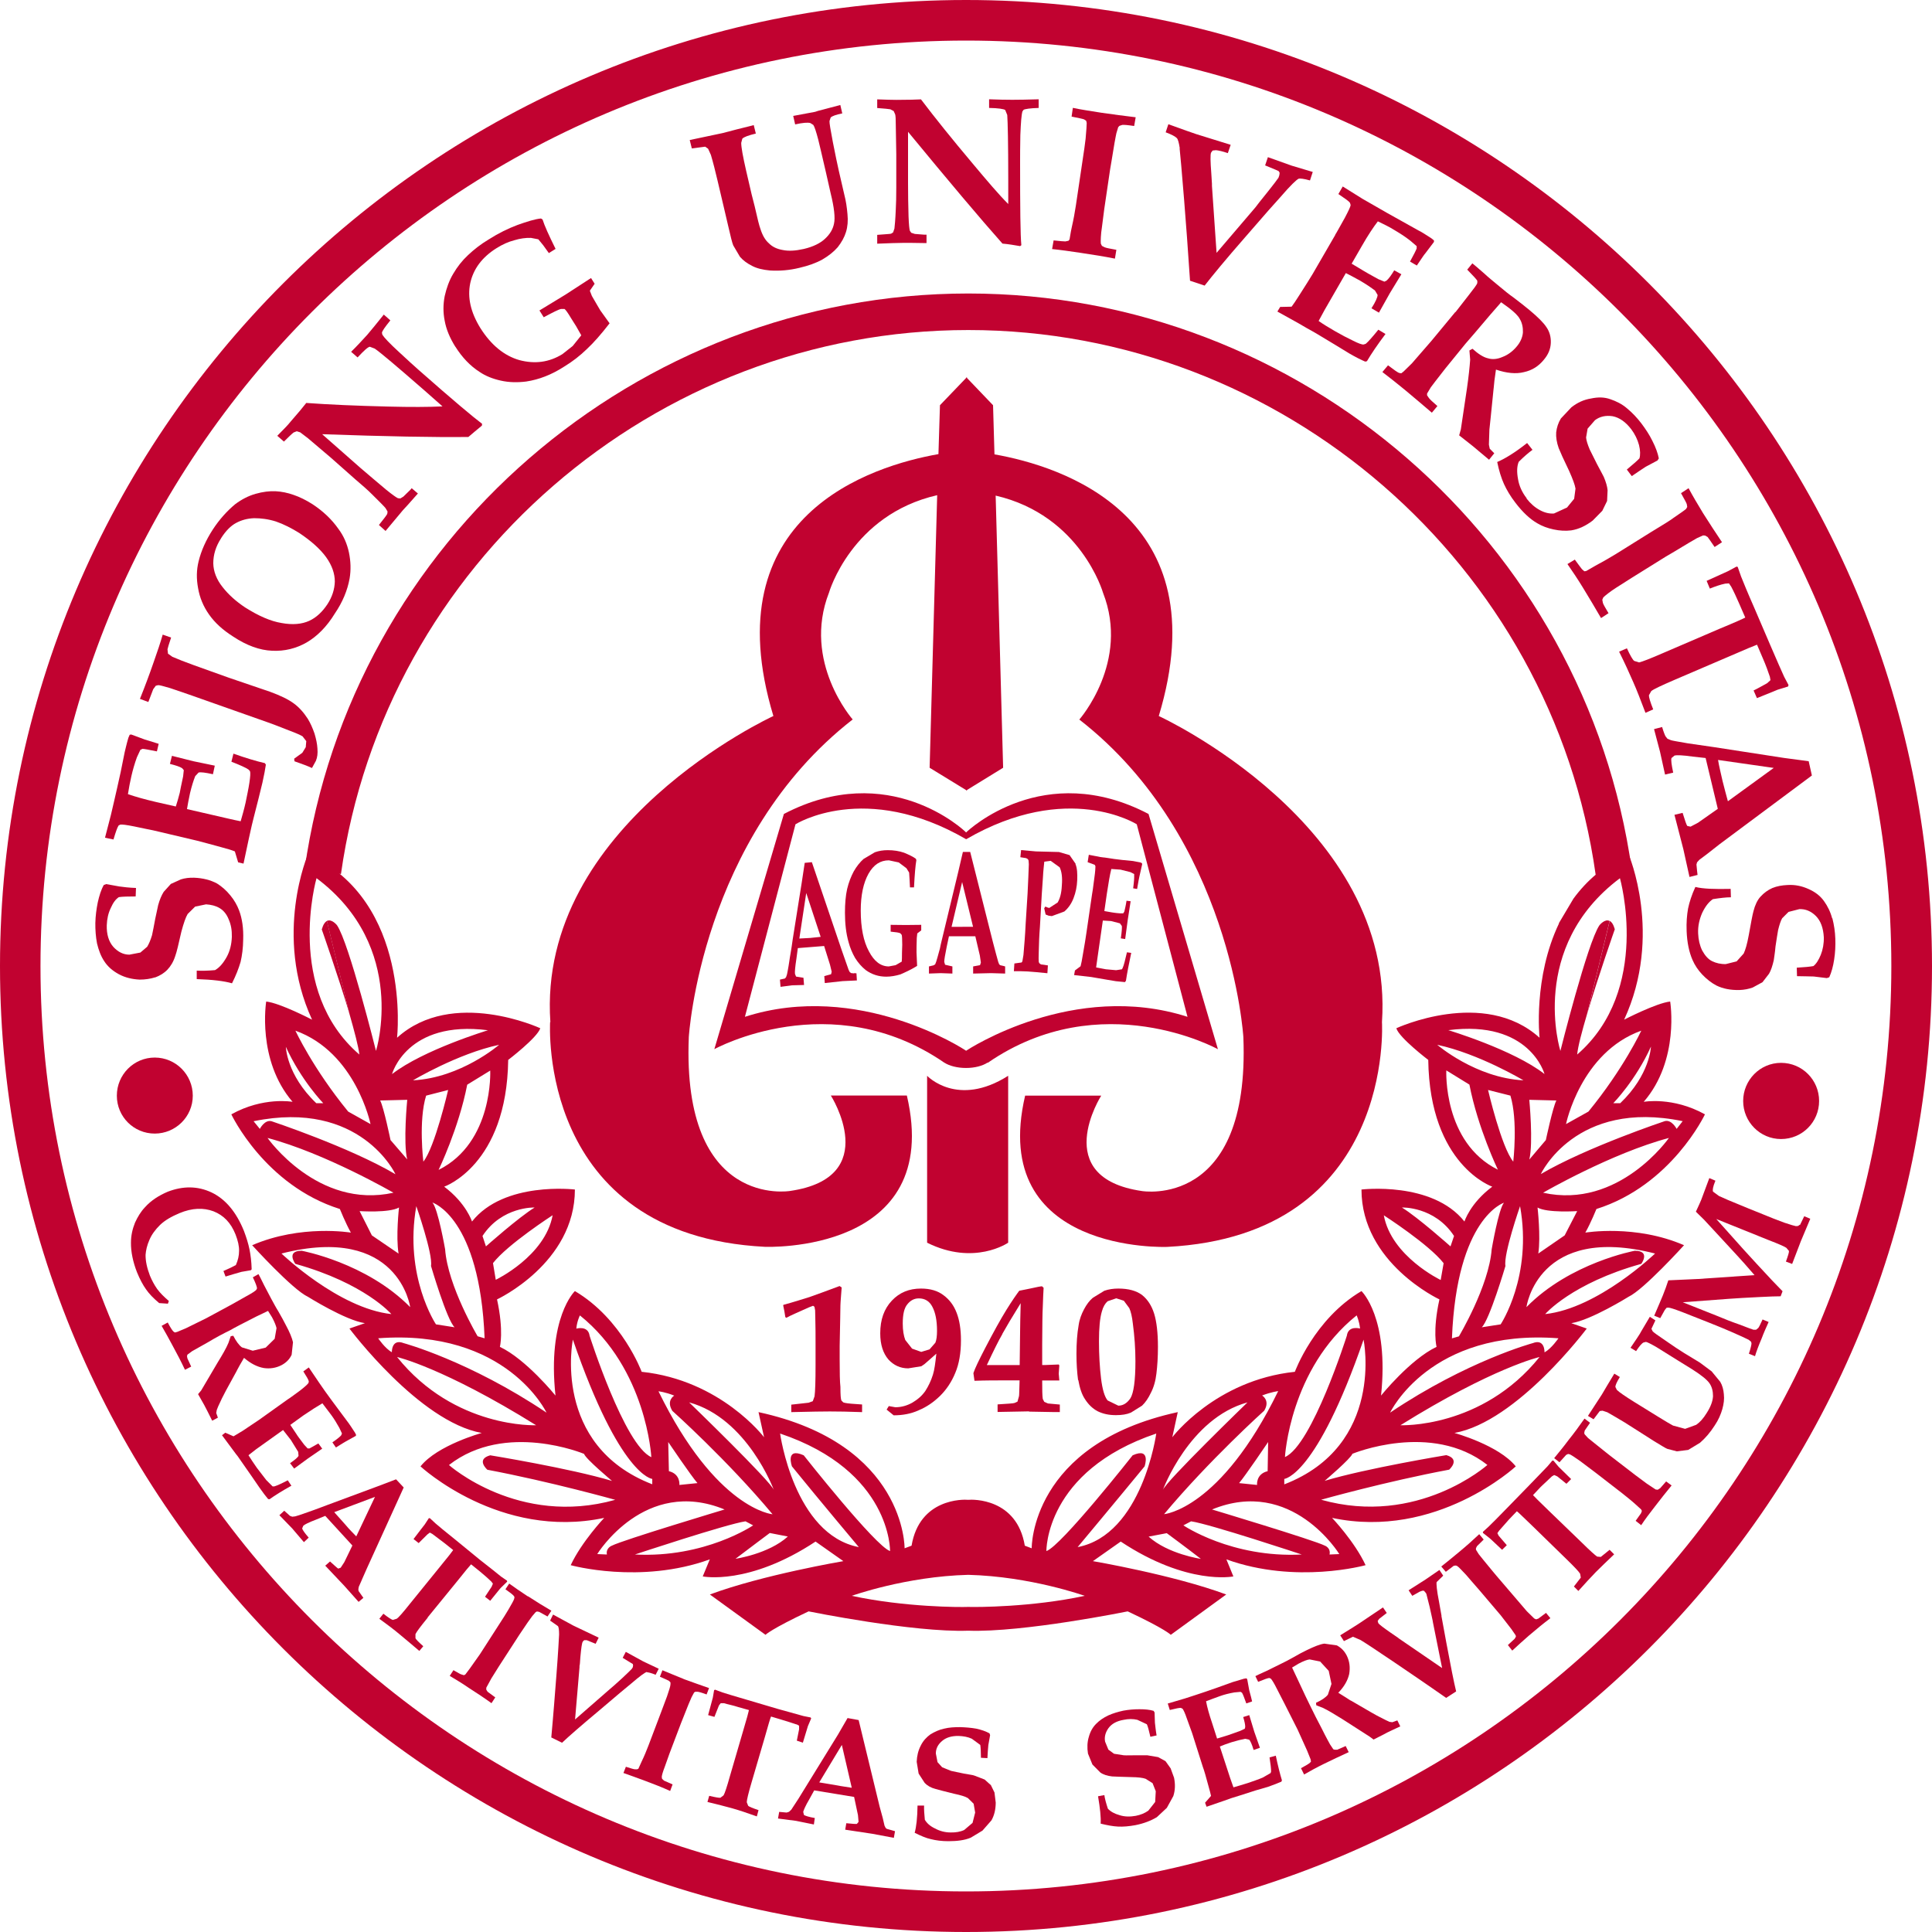 <svg width="23" height="23" viewBox="0 0 23 23" fill="none" xmlns="http://www.w3.org/2000/svg">
<path d="M11.501 23C17.843 23 23 17.839 23 11.501C23 5.162 17.843 0 11.501 0C5.158 0 0 5.16 0 11.501C0 17.841 5.158 23 11.501 23ZM0.482 11.501C0.482 5.424 5.425 0.483 11.501 0.483C17.576 0.483 22.516 5.424 22.516 11.501C22.516 17.577 17.576 22.517 11.501 22.517C5.425 22.517 0.482 17.574 0.482 11.501Z" fill="#C10230"/>
<path d="M19.426 10.354C18.876 6.442 15.481 3.494 11.528 3.494C7.575 3.494 4.18 6.439 3.627 10.344L4.059 10.405C4.581 6.711 7.792 3.929 11.528 3.929C15.264 3.929 18.477 6.715 18.996 10.414L19.426 10.353V10.354Z" fill="#C10230"/>
<path d="M9.42 16.813V16.722L9.626 16.699L9.676 16.681L9.697 16.623C9.705 16.565 9.709 16.441 9.709 16.245V15.985C9.709 15.896 9.709 15.796 9.706 15.693L9.704 15.6L9.696 15.557L9.679 15.545L9.632 15.563C9.491 15.626 9.402 15.664 9.362 15.688L9.349 15.68L9.338 15.611L9.324 15.542L9.326 15.534C9.456 15.499 9.56 15.464 9.637 15.441C9.713 15.414 9.833 15.371 9.995 15.31L10.02 15.327C10.02 15.338 10.017 15.371 10.012 15.43C10.008 15.486 10.005 15.522 10.005 15.54C10.005 15.601 10.001 15.762 9.996 16.021V16.184C9.996 16.34 9.998 16.45 10.005 16.511C10.005 16.605 10.009 16.657 10.017 16.673L10.039 16.695C10.056 16.703 10.107 16.71 10.193 16.715L10.263 16.72V16.811C10.104 16.805 9.976 16.803 9.878 16.803C9.811 16.803 9.656 16.805 9.417 16.811L9.42 16.813Z" fill="#C10230"/>
<path d="M11.134 15.986L11.066 16.064L10.967 16.094L10.858 16.055L10.777 15.952C10.758 15.902 10.747 15.837 10.747 15.757C10.747 15.647 10.764 15.572 10.802 15.527C10.839 15.481 10.883 15.457 10.939 15.457C11.01 15.457 11.066 15.49 11.1 15.558C11.136 15.626 11.155 15.72 11.155 15.843C11.155 15.905 11.149 15.952 11.135 15.986H11.134ZM10.939 16.788C11.03 16.75 11.113 16.694 11.191 16.618C11.267 16.543 11.328 16.452 11.372 16.345C11.417 16.239 11.44 16.109 11.44 15.956C11.44 15.823 11.422 15.715 11.389 15.63C11.356 15.542 11.304 15.472 11.232 15.419C11.163 15.366 11.074 15.34 10.964 15.34C10.824 15.34 10.709 15.386 10.617 15.484C10.525 15.582 10.479 15.709 10.479 15.873C10.479 16.008 10.513 16.11 10.576 16.184C10.639 16.253 10.718 16.29 10.812 16.29L10.968 16.265L11.005 16.24C11.031 16.219 11.076 16.177 11.147 16.115C11.135 16.227 11.124 16.311 11.106 16.366C11.084 16.437 11.053 16.501 11.016 16.559C10.975 16.618 10.924 16.661 10.86 16.699C10.799 16.733 10.731 16.753 10.659 16.753L10.581 16.739L10.555 16.781L10.639 16.849C10.745 16.849 10.844 16.831 10.935 16.79L10.939 16.788Z" fill="#C10230"/>
<path d="M11.933 15.879C11.977 15.8 12.049 15.678 12.151 15.514L12.146 15.716L12.144 15.857L12.139 16.251H11.748C11.827 16.082 11.888 15.959 11.934 15.88L11.933 15.879ZM12.251 16.805L12.53 16.81H12.617V16.721L12.476 16.708L12.432 16.689L12.414 16.654C12.408 16.616 12.407 16.543 12.407 16.434H12.611L12.604 16.353L12.611 16.255L12.604 16.244L12.448 16.25H12.407V16.005C12.408 15.774 12.41 15.626 12.414 15.56C12.418 15.459 12.42 15.38 12.424 15.331L12.405 15.313C12.392 15.313 12.346 15.321 12.263 15.34L12.134 15.366C12.104 15.406 12.052 15.479 11.982 15.592C11.913 15.703 11.828 15.857 11.727 16.051C11.653 16.194 11.606 16.291 11.588 16.347L11.601 16.438C11.733 16.433 11.862 16.433 11.993 16.433H12.138C12.134 16.547 12.134 16.609 12.131 16.621L12.113 16.686L12.078 16.702C12.061 16.708 11.994 16.711 11.876 16.719V16.809L12.251 16.802V16.805Z" fill="#C10230"/>
<path d="M13.118 15.611C13.133 15.556 13.157 15.516 13.186 15.491L13.289 15.456L13.379 15.485L13.444 15.573C13.463 15.614 13.477 15.675 13.486 15.755C13.506 15.905 13.517 16.054 13.517 16.205C13.517 16.44 13.495 16.584 13.458 16.645C13.419 16.703 13.371 16.734 13.313 16.734L13.186 16.672C13.15 16.629 13.124 16.542 13.108 16.412C13.092 16.28 13.083 16.129 13.083 15.969C13.083 15.809 13.094 15.69 13.118 15.611ZM12.837 16.429C12.853 16.521 12.878 16.601 12.918 16.659C12.957 16.72 13.007 16.769 13.068 16.801C13.132 16.832 13.201 16.847 13.285 16.847C13.355 16.847 13.414 16.838 13.463 16.817L13.596 16.734C13.635 16.697 13.671 16.645 13.701 16.581C13.734 16.518 13.757 16.44 13.767 16.351C13.778 16.26 13.785 16.156 13.785 16.035C13.785 15.866 13.769 15.733 13.74 15.639C13.71 15.543 13.662 15.469 13.594 15.415C13.526 15.366 13.435 15.34 13.313 15.34C13.255 15.34 13.199 15.348 13.147 15.366L13.01 15.45C12.97 15.483 12.935 15.53 12.905 15.587C12.875 15.644 12.851 15.705 12.841 15.775C12.823 15.877 12.815 15.991 12.815 16.118C12.815 16.233 12.822 16.337 12.834 16.429H12.837Z" fill="#C10230"/>
<path d="M8.395 1.746L8.43 1.771L8.463 1.844C8.49 1.935 8.515 2.034 8.542 2.149L8.614 2.455L8.668 2.686C8.698 2.816 8.716 2.891 8.729 2.921L8.809 3.057C8.846 3.1 8.895 3.136 8.953 3.165C9.011 3.196 9.083 3.212 9.166 3.22C9.28 3.227 9.398 3.218 9.519 3.188C9.625 3.163 9.713 3.132 9.789 3.09C9.863 3.047 9.925 2.998 9.973 2.943C10.019 2.884 10.053 2.823 10.071 2.763C10.091 2.699 10.097 2.628 10.089 2.549C10.082 2.469 10.071 2.392 10.052 2.32L9.986 2.034C9.967 1.953 9.944 1.837 9.915 1.692C9.887 1.546 9.873 1.462 9.875 1.441L9.889 1.399C9.906 1.382 9.952 1.365 10.027 1.35L10.004 1.25L9.738 1.32L9.705 1.331C9.678 1.336 9.589 1.353 9.443 1.38L9.466 1.481C9.556 1.461 9.616 1.456 9.647 1.465L9.682 1.487C9.696 1.506 9.716 1.566 9.742 1.666C9.754 1.712 9.784 1.844 9.833 2.054L9.889 2.302C9.931 2.471 9.944 2.593 9.929 2.661C9.916 2.728 9.881 2.788 9.821 2.843C9.766 2.895 9.68 2.938 9.568 2.964C9.469 2.986 9.388 2.991 9.317 2.976C9.247 2.964 9.193 2.937 9.153 2.896C9.11 2.859 9.076 2.8 9.053 2.726C9.04 2.693 9.017 2.603 8.984 2.455L8.948 2.314L8.883 2.034C8.844 1.863 8.824 1.753 8.824 1.701L8.837 1.651C8.858 1.63 8.911 1.611 8.998 1.59L8.973 1.489L8.929 1.501L8.768 1.541L8.604 1.584L8.211 1.667L8.236 1.767L8.397 1.746H8.395Z" fill="#C10230"/>
<path d="M11.03 2.894V2.794H11.006L10.891 2.785L10.848 2.771L10.832 2.748C10.825 2.728 10.82 2.672 10.816 2.576C10.812 2.44 10.81 2.306 10.81 2.178V1.569C11.296 2.159 11.669 2.602 11.934 2.9C12.004 2.906 12.075 2.918 12.144 2.93L12.159 2.919C12.147 2.803 12.144 2.473 12.144 1.929C12.144 1.859 12.144 1.752 12.147 1.607C12.153 1.46 12.16 1.365 12.172 1.326L12.186 1.307C12.204 1.297 12.265 1.288 12.365 1.285V1.182C12.236 1.186 12.131 1.188 12.051 1.188C11.97 1.188 11.877 1.186 11.775 1.182V1.285C11.884 1.287 11.95 1.297 11.967 1.31L11.991 1.369C11.997 1.447 12.003 1.705 12.003 2.145V2.429C11.889 2.315 11.749 2.15 11.575 1.942C11.335 1.657 11.133 1.406 10.964 1.183L10.851 1.187L10.672 1.189C10.624 1.189 10.548 1.187 10.443 1.183V1.286C10.528 1.292 10.583 1.298 10.599 1.301L10.639 1.322L10.657 1.362C10.662 1.381 10.664 1.42 10.664 1.482L10.67 1.836V2.231C10.67 2.34 10.668 2.429 10.664 2.497C10.659 2.616 10.652 2.689 10.648 2.721L10.632 2.767L10.608 2.782C10.595 2.786 10.539 2.788 10.443 2.796V2.901C10.58 2.896 10.686 2.891 10.767 2.891C10.786 2.891 10.876 2.891 11.031 2.894H11.03Z" fill="#C10230"/>
<path d="M3.492 5.15L3.533 5.134L3.574 5.147L3.666 5.217L3.938 5.448L4.234 5.71C4.317 5.781 4.382 5.837 4.431 5.887C4.516 5.971 4.571 6.026 4.589 6.048L4.614 6.09L4.61 6.118C4.604 6.131 4.571 6.176 4.511 6.25L4.59 6.321C4.677 6.216 4.746 6.134 4.798 6.072C4.812 6.059 4.872 5.992 4.975 5.875L4.901 5.812L4.886 5.83L4.802 5.912L4.766 5.934L4.737 5.931C4.717 5.922 4.669 5.888 4.596 5.829C4.491 5.74 4.39 5.656 4.294 5.573L3.835 5.169C4.598 5.196 5.179 5.207 5.576 5.202C5.631 5.155 5.683 5.111 5.737 5.067L5.739 5.045C5.646 4.976 5.394 4.766 4.985 4.405C4.934 4.36 4.853 4.287 4.747 4.188C4.638 4.088 4.574 4.02 4.552 3.985L4.547 3.962C4.549 3.941 4.584 3.892 4.647 3.814L4.569 3.745C4.489 3.845 4.423 3.926 4.371 3.987C4.314 4.048 4.252 4.118 4.18 4.188L4.257 4.255C4.332 4.175 4.379 4.131 4.403 4.128L4.461 4.15C4.525 4.193 4.724 4.361 5.055 4.65L5.268 4.838C5.105 4.846 4.889 4.847 4.62 4.84C4.246 4.831 3.921 4.817 3.646 4.797L3.574 4.886L3.459 5.02C3.429 5.059 3.374 5.114 3.301 5.188L3.38 5.257C3.442 5.196 3.479 5.16 3.494 5.15H3.492Z" fill="#C10230"/>
<path d="M13.273 3.078L13.29 2.974C13.212 2.96 13.165 2.951 13.149 2.943L13.118 2.927L13.105 2.9C13.102 2.873 13.105 2.785 13.118 2.706L13.146 2.488L13.216 2.014C13.22 2.001 13.235 1.895 13.268 1.702C13.277 1.644 13.287 1.608 13.29 1.587L13.312 1.514L13.327 1.498L13.361 1.487C13.377 1.485 13.423 1.488 13.502 1.5L13.52 1.396C13.39 1.38 13.254 1.363 13.111 1.342C12.985 1.322 12.87 1.305 12.772 1.284L12.757 1.388C12.841 1.405 12.891 1.415 12.905 1.421L12.931 1.438L12.937 1.464C12.937 1.488 12.933 1.552 12.924 1.651C12.919 1.698 12.905 1.799 12.881 1.955L12.808 2.446C12.796 2.527 12.78 2.614 12.759 2.706C12.744 2.771 12.736 2.84 12.733 2.849L12.721 2.866L12.683 2.874C12.671 2.874 12.621 2.871 12.543 2.862L12.525 2.965C12.624 2.975 12.738 2.991 12.864 3.01C13.01 3.032 13.146 3.053 13.274 3.079L13.273 3.078Z" fill="#C10230"/>
<path d="M19.919 6.168C19.884 6.195 19.796 6.249 19.662 6.33L19.239 6.594C19.168 6.637 19.092 6.682 19.01 6.725C18.951 6.757 18.893 6.794 18.883 6.798L18.861 6.801L18.833 6.776C18.824 6.766 18.796 6.728 18.748 6.662L18.66 6.715C18.717 6.797 18.781 6.892 18.847 7C18.925 7.126 18.994 7.246 19.06 7.358L19.149 7.3C19.11 7.234 19.086 7.194 19.082 7.177L19.075 7.14L19.087 7.112C19.105 7.093 19.173 7.039 19.241 6.996L19.425 6.879L19.833 6.625C19.846 6.619 19.935 6.565 20.103 6.464L20.203 6.406L20.275 6.374L20.3 6.376L20.329 6.393C20.338 6.405 20.366 6.444 20.412 6.512L20.5 6.455C20.429 6.349 20.352 6.232 20.275 6.11C20.208 6 20.151 5.903 20.102 5.812L20.012 5.871C20.053 5.945 20.079 5.991 20.081 6.003L20.086 6.035L20.073 6.058C20.055 6.075 20.003 6.11 19.92 6.167L19.919 6.168Z" fill="#C10230"/>
<path d="M14.043 1.766C14.051 1.834 14.069 2.042 14.097 2.384L14.131 2.827C14.143 2.989 14.155 3.162 14.167 3.342L14.341 3.4C14.431 3.284 14.591 3.089 14.824 2.823L15.1 2.506L15.245 2.344C15.361 2.209 15.434 2.139 15.461 2.127C15.476 2.123 15.521 2.127 15.595 2.148L15.628 2.047L15.38 1.973L15.094 1.871L15.061 1.969L15.182 2.019L15.222 2.037L15.234 2.057L15.23 2.087L15.22 2.116C15.201 2.143 15.16 2.199 15.097 2.277C15.005 2.39 14.956 2.454 14.946 2.468L14.483 3.01L14.428 2.213V2.189C14.428 2.183 14.425 2.139 14.42 2.06C14.409 1.922 14.408 1.84 14.417 1.818L14.436 1.792L14.476 1.788C14.508 1.791 14.556 1.802 14.617 1.823L14.651 1.724L14.239 1.596C14.2 1.584 14.091 1.544 13.909 1.479L13.877 1.575C13.948 1.601 13.991 1.625 14.01 1.644C14.023 1.657 14.035 1.699 14.045 1.766H14.043Z" fill="#C10230"/>
<path d="M15.897 2.795L15.626 3.263C15.594 3.316 15.541 3.401 15.467 3.516C15.428 3.578 15.396 3.625 15.376 3.651L15.24 3.654L15.207 3.709C15.425 3.828 15.54 3.895 15.555 3.905C15.619 3.939 15.733 4.006 15.893 4.104L16.06 4.206C16.141 4.253 16.205 4.285 16.253 4.305L16.273 4.3C16.326 4.21 16.398 4.104 16.494 3.976L16.409 3.925C16.339 4.011 16.291 4.066 16.259 4.093L16.234 4.101C16.215 4.104 16.171 4.088 16.106 4.055C16.039 4.023 15.968 3.986 15.892 3.942C15.817 3.898 15.751 3.859 15.698 3.821L15.768 3.692L16.022 3.251C16.068 3.273 16.125 3.305 16.193 3.342C16.266 3.385 16.326 3.426 16.369 3.459L16.4 3.511C16.4 3.537 16.377 3.592 16.327 3.67L16.416 3.722L16.546 3.49L16.683 3.265L16.598 3.218C16.563 3.277 16.53 3.321 16.506 3.341L16.481 3.353L16.41 3.324C16.31 3.269 16.253 3.237 16.236 3.226L16.091 3.139L16.215 2.924C16.284 2.803 16.349 2.705 16.403 2.635C16.468 2.667 16.535 2.698 16.597 2.737C16.661 2.775 16.727 2.816 16.79 2.866L16.865 2.93V2.958C16.857 2.98 16.831 3.032 16.786 3.114L16.867 3.161C16.925 3.076 16.957 3.026 16.965 3.02L17.071 2.88V2.862L17.039 2.836C16.966 2.789 16.918 2.758 16.891 2.746L16.678 2.627C16.558 2.562 16.454 2.501 16.36 2.447L16.222 2.368L15.985 2.22L15.933 2.31C16.012 2.363 16.058 2.395 16.071 2.414L16.079 2.441C16.078 2.459 16.053 2.511 16.011 2.591C15.945 2.708 15.907 2.779 15.895 2.795H15.897Z" fill="#C10230"/>
<path d="M1.408 9.83L1.431 9.817C1.45 9.813 1.506 9.82 1.595 9.838C1.726 9.865 1.803 9.882 1.823 9.885L2.349 10.009C2.411 10.024 2.508 10.052 2.639 10.087C2.713 10.106 2.765 10.123 2.796 10.136L2.835 10.266L2.899 10.281C2.95 10.039 2.979 9.906 2.984 9.886C2.998 9.818 3.031 9.69 3.078 9.506L3.124 9.318C3.144 9.227 3.158 9.155 3.165 9.103L3.153 9.085C3.053 9.062 2.928 9.025 2.779 8.972L2.755 9.068C2.857 9.108 2.925 9.138 2.958 9.161L2.976 9.18C2.983 9.2 2.98 9.243 2.969 9.318C2.958 9.391 2.941 9.469 2.924 9.554C2.905 9.64 2.883 9.713 2.865 9.777C2.824 9.768 2.776 9.76 2.721 9.746L2.226 9.632C2.234 9.582 2.246 9.518 2.262 9.443C2.282 9.359 2.303 9.293 2.324 9.24L2.364 9.197C2.389 9.19 2.444 9.197 2.535 9.217L2.557 9.115L2.301 9.062L2.047 8.998L2.023 9.094C2.093 9.112 2.141 9.127 2.168 9.145L2.188 9.168L2.18 9.243C2.156 9.354 2.143 9.419 2.14 9.438C2.124 9.497 2.11 9.552 2.093 9.601L1.855 9.547C1.718 9.515 1.609 9.484 1.523 9.454C1.535 9.38 1.548 9.308 1.564 9.24C1.581 9.166 1.603 9.089 1.63 9.015L1.671 8.927L1.696 8.915C1.718 8.915 1.776 8.927 1.868 8.945L1.889 8.855C1.791 8.825 1.735 8.806 1.724 8.804L1.562 8.744L1.544 8.747L1.528 8.784C1.503 8.869 1.492 8.927 1.484 8.956L1.436 9.194C1.407 9.325 1.381 9.443 1.356 9.549L1.32 9.703L1.25 9.973L1.351 9.994C1.378 9.903 1.396 9.852 1.41 9.831L1.408 9.83Z" fill="#C10230"/>
<path d="M17.324 3.716L17.04 4.059L16.808 4.326L16.709 4.423L16.682 4.444L16.657 4.44C16.642 4.436 16.596 4.404 16.524 4.349L16.457 4.429C16.541 4.494 16.633 4.565 16.728 4.644C16.837 4.734 16.942 4.825 17.046 4.913L17.112 4.834C17.053 4.783 17.02 4.752 17.01 4.737L16.989 4.706V4.685L17.034 4.61C17.048 4.59 17.104 4.518 17.207 4.386C17.292 4.282 17.371 4.183 17.447 4.091C17.498 4.032 17.597 3.919 17.741 3.747C17.806 3.67 17.852 3.623 17.87 3.598L17.964 3.666C18.032 3.719 18.075 3.762 18.092 3.796C18.12 3.842 18.132 3.897 18.13 3.957C18.126 4.015 18.099 4.077 18.052 4.13C18.006 4.184 17.951 4.225 17.888 4.249C17.825 4.277 17.765 4.281 17.716 4.266C17.663 4.255 17.599 4.215 17.53 4.152L17.493 4.172L17.502 4.282C17.496 4.368 17.484 4.482 17.464 4.622L17.391 5.112L17.371 5.183L17.521 5.301C17.566 5.336 17.631 5.395 17.727 5.473L17.789 5.396L17.735 5.342L17.725 5.294C17.725 5.273 17.728 5.215 17.731 5.114C17.731 5.109 17.736 5.062 17.746 4.972L17.78 4.636L17.783 4.61L17.791 4.529L17.809 4.4C17.936 4.443 18.047 4.454 18.142 4.43C18.24 4.409 18.317 4.359 18.378 4.284C18.432 4.221 18.459 4.155 18.462 4.083C18.465 4.009 18.446 3.947 18.41 3.895C18.374 3.84 18.306 3.773 18.21 3.693C18.16 3.651 18.096 3.601 18.017 3.541C17.968 3.507 17.911 3.461 17.847 3.407C17.771 3.344 17.712 3.296 17.673 3.259C17.59 3.187 17.543 3.146 17.528 3.135L17.467 3.21C17.536 3.28 17.576 3.324 17.587 3.342V3.369C17.582 3.389 17.545 3.437 17.484 3.515L17.328 3.715L17.324 3.716Z" fill="#C10230"/>
<path d="M18.174 5.931C18.12 5.861 18.085 5.785 18.072 5.705C18.056 5.619 18.058 5.552 18.08 5.498C18.141 5.437 18.196 5.39 18.244 5.355L18.18 5.274C18.033 5.39 17.912 5.463 17.824 5.5C17.845 5.603 17.872 5.69 17.904 5.761C17.937 5.833 17.982 5.91 18.043 5.988C18.125 6.095 18.211 6.178 18.302 6.23C18.358 6.263 18.423 6.288 18.496 6.303C18.569 6.319 18.641 6.322 18.705 6.314C18.795 6.3 18.88 6.259 18.961 6.197L19.075 6.081L19.132 5.964L19.138 5.836C19.134 5.792 19.118 5.736 19.092 5.676C19.08 5.65 19.053 5.604 19.013 5.527C18.976 5.453 18.946 5.392 18.925 5.351C18.9 5.291 18.885 5.244 18.882 5.208L18.9 5.103L18.988 5.002C19.047 4.958 19.116 4.943 19.198 4.955C19.278 4.971 19.351 5.021 19.419 5.109C19.463 5.168 19.494 5.231 19.512 5.298C19.528 5.363 19.529 5.417 19.517 5.457C19.488 5.488 19.438 5.53 19.367 5.59L19.426 5.668C19.494 5.62 19.551 5.584 19.593 5.556L19.732 5.482L19.748 5.457C19.735 5.393 19.71 5.324 19.672 5.25C19.636 5.176 19.591 5.108 19.539 5.039C19.488 4.973 19.434 4.915 19.37 4.862C19.31 4.81 19.242 4.777 19.172 4.753C19.1 4.727 19.025 4.726 18.941 4.744C18.854 4.758 18.78 4.792 18.707 4.849L18.582 4.982C18.55 5.034 18.533 5.089 18.526 5.147C18.522 5.204 18.532 5.267 18.556 5.335C18.574 5.38 18.614 5.47 18.68 5.606C18.723 5.703 18.749 5.771 18.756 5.817L18.74 5.938L18.655 6.042L18.5 6.113C18.446 6.117 18.391 6.105 18.332 6.073C18.274 6.042 18.222 5.997 18.174 5.936V5.931Z" fill="#C10230"/>
<path d="M1.848 11.636C1.903 11.615 1.951 11.587 1.992 11.545C2.032 11.503 2.065 11.449 2.087 11.379C2.104 11.334 2.126 11.237 2.159 11.092C2.186 10.991 2.211 10.919 2.234 10.881L2.323 10.793L2.453 10.766C2.514 10.77 2.568 10.783 2.615 10.811C2.663 10.84 2.699 10.885 2.723 10.946C2.75 11.007 2.762 11.074 2.76 11.153C2.757 11.24 2.738 11.322 2.698 11.394C2.657 11.467 2.612 11.52 2.56 11.549C2.474 11.557 2.401 11.558 2.342 11.555V11.656C2.53 11.662 2.669 11.679 2.762 11.706C2.809 11.613 2.841 11.53 2.864 11.452C2.882 11.375 2.894 11.286 2.895 11.186C2.9 11.053 2.883 10.935 2.846 10.837C2.823 10.777 2.789 10.715 2.741 10.658C2.694 10.6 2.641 10.554 2.584 10.518C2.506 10.476 2.414 10.453 2.312 10.449C2.253 10.447 2.2 10.454 2.153 10.469L2.034 10.523L1.949 10.617C1.923 10.658 1.901 10.71 1.883 10.775C1.878 10.8 1.865 10.855 1.848 10.938C1.833 11.021 1.82 11.086 1.81 11.133C1.792 11.193 1.772 11.239 1.752 11.271L1.671 11.34L1.54 11.365C1.468 11.365 1.403 11.332 1.348 11.271C1.295 11.21 1.268 11.123 1.271 11.015C1.274 10.938 1.289 10.87 1.319 10.809C1.347 10.745 1.378 10.704 1.415 10.68C1.455 10.674 1.522 10.672 1.615 10.672L1.619 10.571C1.535 10.568 1.469 10.56 1.42 10.553L1.265 10.525L1.236 10.535C1.203 10.593 1.182 10.663 1.164 10.742C1.148 10.822 1.137 10.903 1.135 10.989C1.134 11.07 1.14 11.153 1.155 11.231C1.174 11.309 1.2 11.382 1.241 11.443C1.282 11.507 1.34 11.557 1.415 11.598C1.49 11.638 1.574 11.658 1.663 11.662C1.727 11.662 1.79 11.653 1.847 11.635L1.848 11.636Z" fill="#C10230"/>
<path d="M21.811 10.932C21.791 10.855 21.757 10.787 21.714 10.727C21.669 10.664 21.608 10.618 21.531 10.584C21.452 10.548 21.369 10.53 21.278 10.536C21.215 10.539 21.155 10.549 21.099 10.572C21.043 10.597 20.997 10.632 20.958 10.675C20.921 10.715 20.893 10.775 20.875 10.846C20.862 10.891 20.845 10.989 20.818 11.136C20.799 11.239 20.779 11.308 20.758 11.352L20.674 11.445L20.546 11.477C20.485 11.479 20.43 11.466 20.381 11.442C20.333 11.418 20.296 11.373 20.264 11.315C20.235 11.256 20.219 11.187 20.216 11.113C20.212 11.024 20.231 10.944 20.264 10.868C20.301 10.791 20.343 10.736 20.392 10.704C20.476 10.691 20.548 10.682 20.606 10.682L20.603 10.582C20.415 10.586 20.274 10.582 20.183 10.559C20.14 10.652 20.112 10.739 20.096 10.816C20.082 10.895 20.075 10.983 20.079 11.085C20.084 11.219 20.108 11.334 20.149 11.428C20.176 11.49 20.214 11.548 20.265 11.602C20.317 11.656 20.372 11.7 20.433 11.732C20.512 11.771 20.603 11.788 20.707 11.786C20.766 11.784 20.819 11.773 20.866 11.756L20.982 11.693L21.06 11.592C21.084 11.551 21.1 11.5 21.116 11.433C21.119 11.406 21.13 11.351 21.137 11.267C21.149 11.184 21.16 11.119 21.168 11.072C21.183 11.011 21.199 10.961 21.216 10.932L21.292 10.856L21.421 10.823C21.494 10.82 21.56 10.847 21.618 10.905C21.676 10.964 21.706 11.049 21.712 11.157C21.714 11.233 21.701 11.304 21.676 11.367C21.651 11.428 21.622 11.475 21.588 11.501C21.549 11.508 21.483 11.515 21.39 11.52L21.393 11.621C21.475 11.621 21.544 11.625 21.592 11.625L21.748 11.644L21.777 11.634C21.804 11.574 21.823 11.503 21.835 11.424C21.848 11.341 21.852 11.26 21.849 11.174C21.846 11.089 21.834 11.011 21.814 10.932H21.811Z" fill="#C10230"/>
<path d="M20.355 7.007C20.42 6.981 20.48 6.96 20.538 6.948L20.583 6.945L20.61 6.985C20.641 7.043 20.673 7.113 20.707 7.191L20.777 7.352C20.757 7.363 20.656 7.409 20.474 7.484L19.806 7.771C19.646 7.841 19.549 7.878 19.513 7.886L19.455 7.868C19.438 7.856 19.408 7.806 19.368 7.718L19.275 7.758C19.341 7.89 19.397 8.013 19.442 8.117C19.486 8.215 19.533 8.339 19.589 8.486L19.681 8.445C19.645 8.356 19.629 8.299 19.63 8.277L19.658 8.227C19.688 8.203 19.783 8.159 19.943 8.09L20.61 7.804C20.787 7.727 20.888 7.685 20.917 7.675L20.985 7.834C21.023 7.921 21.05 7.997 21.07 8.057L21.077 8.097L21.038 8.133C20.986 8.161 20.934 8.192 20.876 8.22L20.916 8.311C21.073 8.247 21.157 8.215 21.162 8.211L21.286 8.173L21.292 8.155L21.24 8.057C21.211 7.996 21.157 7.869 21.076 7.683L20.883 7.233C20.803 7.052 20.753 6.928 20.727 6.863L20.687 6.749L20.673 6.745L20.571 6.8C20.552 6.809 20.467 6.848 20.317 6.915L20.356 7.009L20.355 7.007Z" fill="#C10230"/>
<path d="M20.409 8.895C20.249 8.872 20.145 8.857 20.092 8.849C19.977 8.829 19.911 8.818 19.893 8.812L19.851 8.795L19.828 8.766C19.822 8.756 19.806 8.719 19.787 8.655L19.691 8.68L19.762 8.949L19.822 9.221L19.919 9.198C19.899 9.104 19.891 9.046 19.899 9.024L19.936 8.994C19.961 8.988 20.032 8.99 20.151 9.007L20.305 9.024L20.45 9.629L20.215 9.794L20.126 9.841L20.087 9.833C20.078 9.823 20.059 9.768 20.031 9.677L19.934 9.7L20.04 10.11L20.113 10.44L20.209 10.416L20.203 10.365L20.196 10.292L20.203 10.266L20.23 10.236L20.326 10.164L20.47 10.051L21.57 9.232L21.532 9.062L21.238 9.023L20.409 8.895ZM20.57 9.538C20.55 9.469 20.53 9.387 20.507 9.299C20.486 9.205 20.465 9.122 20.453 9.047L21.116 9.142L20.571 9.538H20.57Z" fill="#C10230"/>
<path d="M21.203 12.653C20.952 12.653 20.752 12.859 20.752 13.107C20.752 13.355 20.952 13.56 21.203 13.56C21.455 13.56 21.656 13.357 21.656 13.107C21.656 12.858 21.456 12.653 21.203 12.653Z" fill="#C10230"/>
<path d="M21.425 14.581L21.405 14.595L21.38 14.597C21.363 14.594 21.317 14.581 21.243 14.556C21.231 14.552 21.188 14.535 21.114 14.507L20.814 14.386L20.572 14.286L20.464 14.238L20.393 14.186C20.386 14.164 20.393 14.127 20.418 14.065L20.422 14.056L20.349 14.025L20.253 14.283C20.244 14.305 20.223 14.353 20.189 14.425L20.286 14.52C20.311 14.546 20.377 14.617 20.485 14.735L20.677 14.943C20.728 14.998 20.797 15.075 20.887 15.18L20.214 15.226L20.061 15.233L19.861 15.242C19.842 15.302 19.819 15.363 19.796 15.421C19.779 15.466 19.743 15.544 19.693 15.663L19.765 15.692L19.819 15.595L19.84 15.569L19.861 15.567C19.881 15.567 19.935 15.585 20.027 15.62C20.115 15.654 20.219 15.696 20.334 15.741C20.463 15.792 20.556 15.831 20.608 15.854C20.717 15.901 20.786 15.934 20.818 15.95L20.847 15.974L20.851 15.993C20.851 16.008 20.842 16.051 20.82 16.116L20.893 16.145C20.909 16.09 20.935 16.021 20.972 15.934C20.997 15.867 21.026 15.803 21.055 15.738L20.983 15.708C20.957 15.766 20.939 15.802 20.931 15.81L20.906 15.83H20.874C20.86 15.826 20.804 15.806 20.707 15.768C20.609 15.734 20.526 15.701 20.456 15.671L20.033 15.503L20.584 15.462C20.667 15.455 20.795 15.449 20.966 15.44C21.064 15.435 21.143 15.432 21.198 15.432L21.221 15.372L21.101 15.248C21.02 15.161 20.957 15.093 20.915 15.048L20.755 14.873L20.432 14.512L21.055 14.763C21.175 14.809 21.245 14.84 21.266 14.855L21.297 14.892C21.3 14.905 21.287 14.947 21.261 15.019L21.335 15.047L21.438 14.778L21.551 14.509L21.479 14.479C21.449 14.54 21.433 14.575 21.429 14.582L21.425 14.581Z" fill="#C10230"/>
<path d="M20.377 16.326L20.236 16.221L20.05 16.108C19.993 16.073 19.918 16.023 19.828 15.96C19.735 15.897 19.684 15.861 19.674 15.848L19.66 15.819L19.707 15.719L19.641 15.676L19.535 15.855L19.523 15.877C19.511 15.896 19.476 15.951 19.411 16.045L19.477 16.085C19.515 16.027 19.546 15.991 19.566 15.982L19.595 15.975C19.611 15.978 19.654 15.999 19.723 16.039C19.753 16.058 19.837 16.11 19.978 16.198L20.14 16.298C20.251 16.368 20.322 16.425 20.352 16.469C20.381 16.512 20.393 16.563 20.393 16.621C20.39 16.681 20.365 16.748 20.318 16.821C20.277 16.888 20.237 16.932 20.193 16.962L20.061 17.01L19.917 16.971C19.895 16.96 19.832 16.923 19.735 16.863L19.643 16.806L19.46 16.693C19.346 16.622 19.276 16.574 19.248 16.546L19.231 16.512C19.23 16.491 19.248 16.451 19.284 16.393L19.218 16.353L19.2 16.383L19.135 16.491L19.07 16.601L18.904 16.856L18.971 16.896L19.045 16.798L19.078 16.794L19.135 16.813C19.197 16.848 19.265 16.888 19.34 16.933L19.54 17.06L19.692 17.157C19.775 17.207 19.827 17.24 19.848 17.248L19.962 17.278L20.098 17.261L20.238 17.176C20.304 17.119 20.362 17.05 20.413 16.97C20.458 16.904 20.486 16.837 20.504 16.775C20.521 16.713 20.529 16.656 20.522 16.597C20.518 16.544 20.504 16.492 20.479 16.45L20.377 16.326Z" fill="#C10230"/>
<path d="M19.76 17.719L19.735 17.735L19.71 17.732L19.606 17.663L19.47 17.562L19.17 17.331C19.16 17.325 19.098 17.273 18.977 17.177L18.905 17.119L18.864 17.074L18.86 17.058L18.866 17.03L18.929 16.938L18.863 16.888C18.805 16.971 18.741 17.059 18.671 17.146C18.61 17.229 18.552 17.296 18.502 17.359L18.565 17.408L18.645 17.32L18.668 17.309L18.689 17.314C18.705 17.321 18.747 17.348 18.812 17.394C18.84 17.415 18.905 17.464 19.003 17.538L19.313 17.778C19.361 17.817 19.417 17.86 19.472 17.91L19.537 17.969L19.546 17.987L19.536 18.015L19.472 18.105L19.538 18.157C19.582 18.091 19.634 18.02 19.698 17.939C19.768 17.848 19.835 17.763 19.9 17.684L19.835 17.636L19.761 17.72L19.76 17.719Z" fill="#C10230"/>
<path d="M18.316 19.268L18.287 19.278L18.265 19.268L18.177 19.182L18.064 19.05L17.819 18.764C17.812 18.757 17.759 18.692 17.661 18.573L17.604 18.502L17.571 18.449V18.431L17.583 18.407L17.663 18.328L17.61 18.264C17.536 18.334 17.454 18.407 17.368 18.478C17.291 18.542 17.22 18.6 17.158 18.649L17.212 18.712L17.307 18.64L17.332 18.637L17.349 18.644C17.366 18.656 17.4 18.691 17.455 18.75C17.479 18.778 17.53 18.838 17.611 18.93L17.865 19.229C17.905 19.28 17.947 19.335 17.992 19.393L18.043 19.467L18.047 19.483L18.032 19.509L17.951 19.584L18.003 19.65C18.061 19.595 18.128 19.536 18.204 19.469C18.293 19.393 18.375 19.326 18.457 19.264L18.405 19.201L18.315 19.268H18.316Z" fill="#C10230"/>
<path d="M8.137 19.987C8.041 19.947 7.958 19.915 7.886 19.884L7.856 19.961C7.92 19.989 7.954 20.004 7.964 20.01L7.982 20.029V20.05C7.982 20.07 7.967 20.119 7.941 20.194C7.929 20.227 7.901 20.302 7.857 20.418L7.719 20.782C7.696 20.842 7.67 20.906 7.637 20.974L7.6 21.056L7.585 21.063H7.559C7.547 21.063 7.513 21.053 7.451 21.033L7.422 21.107C7.497 21.134 7.581 21.163 7.676 21.199C7.783 21.239 7.886 21.279 7.978 21.321L8.007 21.243C7.951 21.219 7.916 21.203 7.905 21.198L7.882 21.177L7.878 21.155C7.879 21.134 7.891 21.093 7.914 21.033L7.971 20.873L8.105 20.52C8.11 20.509 8.14 20.434 8.196 20.291L8.233 20.205L8.263 20.149L8.277 20.14H8.305C8.315 20.14 8.353 20.15 8.412 20.172L8.441 20.096C8.343 20.063 8.244 20.026 8.137 19.988V19.987Z" fill="#C10230"/>
<path d="M6.283 19.004C6.199 18.949 6.125 18.898 6.062 18.852L6.017 18.92C6.073 18.959 6.104 18.984 6.111 18.992L6.125 19.012L6.121 19.034C6.115 19.054 6.091 19.096 6.052 19.163C6.032 19.197 5.991 19.264 5.924 19.366L5.713 19.694C5.676 19.747 5.636 19.804 5.592 19.865L5.54 19.934L5.523 19.943L5.494 19.934C5.486 19.934 5.452 19.914 5.398 19.883L5.354 19.951C5.421 19.992 5.498 20.036 5.581 20.094C5.678 20.156 5.77 20.217 5.851 20.276L5.896 20.207L5.805 20.14L5.789 20.115V20.092L5.849 19.982L5.941 19.835L6.145 19.52C6.15 19.509 6.196 19.442 6.281 19.316L6.335 19.241L6.376 19.193L6.392 19.184L6.419 19.189L6.518 19.244L6.564 19.175C6.475 19.123 6.383 19.067 6.287 19.004H6.283Z" fill="#C10230"/>
<path d="M19.061 18.535L19.014 18.531C18.991 18.516 18.931 18.463 18.835 18.368L18.432 17.979C18.324 17.874 18.264 17.816 18.25 17.799L18.342 17.701L18.476 17.575L18.502 17.56L18.539 17.576L18.648 17.664L18.704 17.608C18.609 17.515 18.561 17.469 18.556 17.463L18.493 17.388H18.48L18.423 17.456C18.387 17.493 18.314 17.57 18.205 17.682L17.94 17.954C17.835 18.062 17.762 18.136 17.723 18.173L17.654 18.236V18.249L17.724 18.304C17.737 18.312 17.789 18.363 17.882 18.45L17.938 18.395L17.841 18.282L17.826 18.252L17.846 18.223L17.964 18.089L18.058 17.991C18.074 18.002 18.135 18.063 18.244 18.167L18.646 18.559C18.742 18.652 18.798 18.712 18.811 18.735L18.819 18.781L18.737 18.887L18.79 18.94C18.867 18.853 18.937 18.779 18.998 18.715C19.055 18.657 19.129 18.588 19.216 18.504L19.162 18.45L19.057 18.535H19.061Z" fill="#C10230"/>
<path d="M9.484 20.528L9.513 20.544V20.587L9.486 20.722L9.558 20.746C9.596 20.619 9.616 20.554 9.618 20.549L9.657 20.457L9.65 20.446L9.565 20.429C9.512 20.415 9.411 20.386 9.259 20.344L8.897 20.237C8.751 20.194 8.652 20.165 8.6 20.148L8.512 20.115L8.501 20.122L8.486 20.21C8.481 20.225 8.463 20.294 8.43 20.418L8.505 20.439L8.559 20.303L8.58 20.276H8.618C8.666 20.291 8.725 20.301 8.788 20.322L8.916 20.358C8.912 20.378 8.891 20.459 8.847 20.605L8.69 21.143C8.654 21.272 8.628 21.35 8.614 21.373L8.576 21.402C8.563 21.404 8.518 21.397 8.443 21.379L8.422 21.452C8.536 21.48 8.634 21.504 8.719 21.528C8.8 21.551 8.896 21.583 9.01 21.624L9.03 21.549C8.961 21.526 8.919 21.509 8.907 21.498L8.89 21.455C8.891 21.425 8.909 21.349 8.947 21.22L9.105 20.681C9.145 20.538 9.17 20.454 9.179 20.435L9.306 20.473C9.376 20.495 9.434 20.512 9.482 20.529L9.484 20.528Z" fill="#C10230"/>
<path d="M5.091 19.255L5.446 18.82C5.538 18.705 5.592 18.639 5.608 18.623L5.711 18.706C5.767 18.752 5.813 18.793 5.849 18.828L5.868 18.853L5.852 18.891L5.774 19.009L5.836 19.057C5.919 18.956 5.961 18.901 5.966 18.899L6.038 18.829L6.035 18.817L5.964 18.768C5.922 18.734 5.84 18.667 5.718 18.573L5.425 18.333C5.305 18.238 5.225 18.17 5.186 18.137L5.118 18.074H5.105L5.056 18.149C5.047 18.161 5 18.22 4.923 18.322L4.984 18.37L5.088 18.267L5.117 18.245L5.148 18.262L5.291 18.37L5.395 18.453C5.385 18.469 5.332 18.537 5.235 18.655L4.883 19.089C4.798 19.196 4.745 19.257 4.722 19.271L4.677 19.285C4.661 19.281 4.623 19.257 4.564 19.211L4.516 19.271C4.609 19.339 4.69 19.399 4.758 19.457C4.822 19.511 4.901 19.575 4.992 19.654L5.039 19.598C4.982 19.547 4.95 19.515 4.946 19.501V19.454C4.957 19.429 5.005 19.364 5.091 19.259V19.255Z" fill="#C10230"/>
<path d="M17.161 19.236L17.131 19.067C17.104 18.932 17.098 18.853 17.103 18.834L17.181 18.758L17.136 18.69L16.97 18.804L16.769 18.932L16.813 18.998L16.902 18.948L16.933 18.937H16.951L16.968 18.956L16.98 18.973C16.986 18.998 16.999 19.05 17.019 19.127C17.044 19.241 17.058 19.3 17.059 19.315L17.168 19.858L16.654 19.506L16.639 19.494L16.557 19.438C16.468 19.376 16.417 19.338 16.408 19.322L16.401 19.297L16.419 19.272L16.509 19.202L16.464 19.136L16.186 19.323C16.159 19.342 16.082 19.389 15.955 19.468L15.999 19.537L16.107 19.485L16.197 19.524C16.243 19.551 16.378 19.64 16.6 19.79L16.885 19.984C16.99 20.057 17.102 20.132 17.216 20.213L17.335 20.136C17.308 20.026 17.27 19.832 17.219 19.56L17.16 19.239L17.161 19.236Z" fill="#C10230"/>
<path d="M7.702 19.908C7.714 19.908 7.751 19.915 7.805 19.938L7.842 19.866L7.658 19.779L7.45 19.665L7.413 19.736L7.501 19.79L7.533 19.809L7.537 19.826L7.533 19.849L7.52 19.869C7.501 19.888 7.464 19.926 7.405 19.98C7.322 20.055 7.277 20.096 7.264 20.105L6.846 20.47L6.899 19.848V19.83C6.903 19.824 6.905 19.791 6.909 19.729C6.919 19.622 6.927 19.559 6.938 19.543L6.954 19.526H6.985L7.091 19.569L7.127 19.496L6.825 19.352C6.796 19.336 6.718 19.293 6.584 19.221L6.549 19.293L6.643 19.359C6.651 19.372 6.656 19.404 6.656 19.458C6.653 19.512 6.645 19.672 6.624 19.942L6.597 20.286C6.586 20.41 6.577 20.543 6.563 20.684L6.691 20.747C6.771 20.671 6.919 20.542 7.132 20.364L7.382 20.152L7.511 20.045C7.617 19.954 7.681 19.907 7.702 19.904V19.908Z" fill="#C10230"/>
<path d="M16.579 20.503L16.541 20.498C16.528 20.492 16.486 20.473 16.416 20.436C16.412 20.434 16.378 20.417 16.318 20.382L16.091 20.25L16.073 20.241L16.019 20.206L15.932 20.152C16.004 20.078 16.046 20.001 16.062 19.928C16.075 19.85 16.067 19.779 16.033 19.71C16.004 19.653 15.966 19.616 15.915 19.588L15.766 19.567C15.713 19.574 15.645 19.602 15.558 19.644C15.513 19.666 15.456 19.695 15.388 19.735C15.348 19.758 15.298 19.784 15.24 19.812C15.17 19.845 15.12 19.873 15.08 19.891C15.003 19.924 14.958 19.948 14.945 19.954L14.978 20.022C15.052 19.992 15.094 19.976 15.112 19.976L15.13 19.985C15.142 19.998 15.167 20.036 15.202 20.107L15.293 20.284L15.448 20.591L15.56 20.839L15.602 20.943L15.607 20.971L15.595 20.985C15.586 20.994 15.55 21.017 15.488 21.05L15.525 21.125C15.596 21.084 15.676 21.04 15.762 20.998C15.861 20.95 15.959 20.903 16.056 20.859L16.02 20.786C15.964 20.81 15.931 20.826 15.92 20.83H15.89L15.873 20.825L15.834 20.767C15.827 20.753 15.789 20.688 15.733 20.574C15.685 20.483 15.639 20.394 15.598 20.308C15.572 20.257 15.521 20.149 15.447 19.99C15.412 19.918 15.392 19.871 15.382 19.852L15.46 19.805C15.521 19.773 15.563 19.758 15.591 19.755L15.716 19.78L15.818 19.891L15.851 20.047L15.808 20.175C15.782 20.208 15.734 20.241 15.667 20.271L15.67 20.301L15.749 20.332C15.813 20.362 15.887 20.408 15.981 20.466L16.305 20.674L16.352 20.709L16.482 20.643C16.518 20.621 16.583 20.594 16.67 20.552L16.635 20.481L16.579 20.501V20.503Z" fill="#C10230"/>
<path d="M2.638 16.655C2.638 16.655 2.657 16.618 2.689 16.556L2.815 16.326L2.824 16.308L2.855 16.251L2.905 16.165C2.985 16.233 3.061 16.272 3.14 16.286C3.213 16.297 3.286 16.286 3.353 16.251C3.407 16.222 3.447 16.182 3.472 16.128L3.488 15.979C3.477 15.929 3.449 15.86 3.403 15.775C3.381 15.73 3.349 15.674 3.311 15.607C3.286 15.568 3.26 15.518 3.228 15.46C3.192 15.393 3.165 15.341 3.145 15.302C3.108 15.226 3.085 15.181 3.077 15.168L3.01 15.206C3.043 15.274 3.058 15.317 3.06 15.337L3.051 15.355C3.042 15.367 3 15.395 2.933 15.431L2.761 15.528L2.454 15.694L2.21 15.814L2.109 15.856L2.082 15.863L2.065 15.852C2.054 15.842 2.03 15.808 1.997 15.744L1.924 15.784C1.965 15.855 2.01 15.935 2.055 16.02C2.107 16.115 2.157 16.211 2.202 16.307L2.276 16.269L2.231 16.171L2.226 16.144L2.232 16.126L2.288 16.085C2.303 16.076 2.367 16.04 2.478 15.978C2.569 15.923 2.656 15.877 2.74 15.836C2.791 15.806 2.896 15.752 3.055 15.671C3.125 15.638 3.169 15.617 3.191 15.606L3.238 15.681C3.27 15.74 3.286 15.784 3.292 15.811L3.27 15.938L3.163 16.043L3.009 16.08L2.88 16.04C2.844 16.014 2.811 15.967 2.777 15.902L2.747 15.907L2.719 15.988C2.693 16.05 2.648 16.128 2.59 16.222L2.395 16.553L2.358 16.597L2.431 16.726C2.452 16.766 2.484 16.827 2.526 16.913L2.594 16.877L2.574 16.821L2.581 16.784C2.585 16.771 2.604 16.725 2.638 16.656V16.655Z" fill="#C10230"/>
<path d="M15.113 20.918C15.126 21.001 15.133 21.059 15.132 21.091L15.126 21.108L15.032 21.162C14.98 21.184 14.923 21.203 14.857 21.226C14.791 21.247 14.732 21.264 14.684 21.278L14.645 21.168L14.522 20.792C14.558 20.776 14.603 20.76 14.661 20.741C14.726 20.721 14.781 20.708 14.823 20.7L14.87 20.71C14.884 20.721 14.903 20.763 14.924 20.833L14.999 20.807L14.932 20.616L14.872 20.418L14.8 20.441C14.817 20.497 14.824 20.531 14.824 20.559L14.819 20.58L14.764 20.606C14.681 20.635 14.632 20.654 14.617 20.658L14.489 20.697L14.43 20.513C14.395 20.41 14.371 20.325 14.358 20.253C14.413 20.233 14.465 20.212 14.52 20.193C14.572 20.174 14.632 20.159 14.694 20.148L14.769 20.141L14.786 20.152C14.796 20.168 14.813 20.211 14.837 20.279L14.906 20.255C14.888 20.175 14.874 20.136 14.872 20.123L14.848 19.992L14.839 19.98L14.808 19.985C14.742 20.004 14.696 20.018 14.674 20.025L14.496 20.089C14.397 20.125 14.307 20.154 14.226 20.181L14.109 20.219L13.902 20.28L13.926 20.357C13.997 20.34 14.043 20.329 14.06 20.333L14.078 20.342C14.088 20.354 14.107 20.393 14.13 20.461C14.166 20.558 14.187 20.619 14.192 20.632L14.319 21.033C14.336 21.078 14.357 21.152 14.385 21.257C14.401 21.313 14.412 21.355 14.417 21.38L14.346 21.461L14.364 21.509C14.545 21.448 14.644 21.412 14.657 21.407C14.712 21.39 14.81 21.36 14.95 21.314L15.095 21.272C15.165 21.247 15.217 21.227 15.255 21.21L15.261 21.194C15.238 21.119 15.213 21.02 15.188 20.901L15.113 20.922V20.918Z" fill="#C10230"/>
<path d="M3.427 17.622C3.351 17.662 3.297 17.686 3.266 17.695H3.245L3.17 17.62L3.057 17.473C3.018 17.417 2.984 17.366 2.958 17.324L3.049 17.253L3.37 17.024L3.463 17.143L3.55 17.284L3.554 17.331C3.547 17.348 3.513 17.378 3.453 17.419L3.502 17.483L3.666 17.363L3.836 17.246L3.79 17.184L3.685 17.243H3.662L3.622 17.2C3.569 17.13 3.537 17.087 3.531 17.075L3.456 16.963L3.611 16.851C3.702 16.789 3.776 16.742 3.838 16.706L3.942 16.843C3.978 16.892 4.009 16.943 4.039 16.997L4.071 17.065L4.062 17.087C4.052 17.1 4.017 17.13 3.957 17.171L3.999 17.232C4.068 17.19 4.106 17.165 4.115 17.161L4.234 17.095L4.24 17.084L4.227 17.057C4.19 17 4.165 16.962 4.151 16.943L4.037 16.79C3.974 16.707 3.919 16.63 3.868 16.56L3.798 16.459L3.676 16.279L3.611 16.326C3.65 16.387 3.673 16.427 3.676 16.444L3.673 16.463C3.663 16.478 3.633 16.507 3.575 16.552C3.49 16.614 3.441 16.651 3.427 16.658L3.084 16.903C3.044 16.929 2.978 16.974 2.89 17.033L2.78 17.099L2.682 17.056L2.643 17.086C2.757 17.239 2.818 17.324 2.829 17.335C2.862 17.381 2.919 17.463 3.004 17.586L3.089 17.71C3.132 17.771 3.166 17.816 3.192 17.846L3.209 17.848C3.273 17.802 3.36 17.748 3.469 17.687L3.426 17.623L3.427 17.622Z" fill="#C10230"/>
<path d="M13.934 21.049L13.875 20.966L13.787 20.918L13.657 20.896C13.639 20.896 13.595 20.896 13.53 20.896C13.466 20.896 13.414 20.899 13.377 20.896L13.262 20.878L13.195 20.829L13.156 20.734C13.145 20.678 13.16 20.624 13.196 20.573C13.234 20.522 13.293 20.488 13.378 20.474C13.434 20.462 13.489 20.462 13.54 20.474L13.653 20.527C13.666 20.553 13.678 20.605 13.695 20.676L13.769 20.66C13.758 20.598 13.754 20.547 13.749 20.508L13.745 20.386L13.733 20.367C13.686 20.353 13.63 20.348 13.565 20.348C13.5 20.348 13.438 20.353 13.373 20.365C13.31 20.379 13.251 20.396 13.195 20.421C13.138 20.448 13.09 20.48 13.049 20.522C13.008 20.563 12.979 20.615 12.962 20.678C12.943 20.739 12.941 20.808 12.952 20.876L13.005 21.006L13.099 21.101C13.135 21.127 13.182 21.141 13.239 21.148C13.277 21.15 13.352 21.153 13.467 21.156C13.549 21.157 13.605 21.164 13.638 21.176L13.721 21.228L13.759 21.324L13.752 21.452L13.671 21.555C13.63 21.585 13.578 21.606 13.521 21.617C13.455 21.629 13.389 21.629 13.328 21.609C13.266 21.592 13.221 21.566 13.189 21.532C13.168 21.468 13.153 21.414 13.147 21.37L13.072 21.384C13.096 21.527 13.108 21.635 13.103 21.71C13.18 21.729 13.25 21.742 13.311 21.745C13.371 21.748 13.44 21.742 13.517 21.728C13.618 21.708 13.704 21.674 13.772 21.633L13.891 21.522L13.968 21.382C13.99 21.315 13.993 21.244 13.977 21.164L13.935 21.049H13.934Z" fill="#C10230"/>
<path d="M11.793 21.249L11.722 21.185L11.597 21.137C11.579 21.13 11.537 21.126 11.473 21.114C11.411 21.101 11.358 21.09 11.323 21.082L11.216 21.039L11.161 20.978L11.141 20.875C11.141 20.817 11.165 20.769 11.214 20.727C11.261 20.686 11.325 20.665 11.411 20.666C11.47 20.668 11.524 20.678 11.569 20.699L11.67 20.773C11.675 20.805 11.677 20.855 11.678 20.926L11.755 20.93C11.758 20.867 11.762 20.816 11.766 20.774L11.787 20.657L11.78 20.635C11.736 20.611 11.682 20.592 11.621 20.579C11.559 20.568 11.494 20.563 11.428 20.561C11.364 20.561 11.3 20.564 11.24 20.579C11.181 20.591 11.127 20.617 11.078 20.646C11.032 20.679 10.99 20.722 10.961 20.782C10.93 20.842 10.916 20.904 10.913 20.974L10.936 21.114L11.008 21.225C11.039 21.258 11.082 21.283 11.137 21.297C11.174 21.308 11.245 21.326 11.358 21.354C11.438 21.371 11.492 21.387 11.523 21.406L11.591 21.473L11.609 21.578L11.578 21.701L11.478 21.786C11.43 21.808 11.377 21.816 11.318 21.815C11.249 21.815 11.187 21.798 11.13 21.767C11.071 21.739 11.034 21.704 11.01 21.664C11.004 21.6 10.999 21.542 11.001 21.495H10.923C10.921 21.641 10.909 21.747 10.889 21.819C10.96 21.854 11.025 21.883 11.084 21.895C11.143 21.91 11.213 21.919 11.289 21.919C11.393 21.919 11.484 21.908 11.557 21.877L11.696 21.793L11.803 21.671C11.837 21.611 11.853 21.542 11.854 21.46L11.839 21.339L11.793 21.245V21.249Z" fill="#C10230"/>
<path d="M10.562 21.775L10.544 21.762L10.53 21.734L10.509 21.643L10.472 21.508L10.222 20.477L10.09 20.453L9.976 20.65L9.635 21.203C9.571 21.308 9.526 21.379 9.505 21.414C9.456 21.489 9.427 21.532 9.42 21.544L9.393 21.569L9.365 21.578L9.276 21.57L9.262 21.649L9.477 21.677L9.689 21.72L9.7 21.643C9.628 21.631 9.585 21.616 9.571 21.607L9.562 21.57C9.567 21.55 9.589 21.497 9.634 21.421L9.693 21.314L10.168 21.392L10.214 21.609L10.221 21.689L10.201 21.713C10.192 21.715 10.148 21.713 10.075 21.705L10.062 21.782L10.386 21.831L10.641 21.879L10.655 21.8L10.614 21.788L10.56 21.773L10.562 21.775ZM9.949 21.252C9.876 21.24 9.811 21.229 9.753 21.219L10.022 20.773L10.14 21.283C10.083 21.273 10.02 21.266 9.95 21.252H9.949Z" fill="#C10230"/>
<path d="M4.309 18.804L4.366 18.675L4.806 17.708L4.715 17.611L4.502 17.692L3.893 17.918C3.778 17.962 3.7 17.99 3.662 18.003C3.577 18.033 3.527 18.05 3.514 18.052L3.479 18.056L3.452 18.046L3.384 17.985L3.326 18.038L3.478 18.195L3.618 18.359L3.675 18.305C3.626 18.25 3.601 18.211 3.597 18.196L3.611 18.163C3.626 18.149 3.677 18.123 3.762 18.091L3.872 18.046L4.195 18.399L4.099 18.597L4.056 18.663L4.027 18.674C4.015 18.668 3.985 18.639 3.929 18.589L3.872 18.639L4.099 18.879L4.269 19.07L4.326 19.022L4.302 18.988L4.269 18.941L4.266 18.92L4.271 18.891L4.309 18.805V18.804ZM4.242 18.291C4.205 18.252 4.158 18.207 4.111 18.15L3.979 18.002L4.464 17.82L4.241 18.291H4.242Z" fill="#C10230"/>
<path d="M2.009 15.487C1.953 15.439 1.906 15.393 1.871 15.345C1.837 15.297 1.809 15.244 1.785 15.187C1.75 15.095 1.732 15.014 1.733 14.938C1.737 14.886 1.75 14.825 1.779 14.76C1.805 14.698 1.849 14.638 1.906 14.582C1.964 14.527 2.04 14.483 2.135 14.443C2.288 14.379 2.422 14.376 2.541 14.42C2.663 14.468 2.748 14.556 2.804 14.696C2.833 14.771 2.848 14.837 2.846 14.892C2.846 14.949 2.833 15.004 2.808 15.06C2.771 15.081 2.722 15.104 2.66 15.131L2.685 15.197C2.742 15.179 2.805 15.161 2.875 15.141L2.986 15.122L2.996 15.111C2.994 15.019 2.983 14.938 2.97 14.873C2.956 14.805 2.934 14.734 2.904 14.654C2.811 14.425 2.683 14.275 2.519 14.196C2.353 14.118 2.18 14.117 1.997 14.187C1.892 14.232 1.799 14.29 1.726 14.372C1.677 14.423 1.639 14.486 1.607 14.556C1.577 14.631 1.559 14.709 1.559 14.795C1.558 14.904 1.583 15.023 1.63 15.144C1.665 15.23 1.703 15.3 1.739 15.35C1.776 15.404 1.828 15.457 1.895 15.513L1.999 15.52L2.01 15.488L2.009 15.487Z" fill="#C10230"/>
<path d="M1.842 13.495C2.091 13.495 2.295 13.294 2.295 13.044C2.295 12.793 2.092 12.59 1.842 12.59C1.593 12.59 1.391 12.793 1.391 13.044C1.391 13.294 1.592 13.495 1.842 13.495Z" fill="#C10230"/>
<path d="M1.825 8.204L1.854 8.164L1.88 8.157C1.895 8.154 1.943 8.168 2.023 8.191C2.105 8.218 2.191 8.248 2.289 8.282L3.184 8.598C3.202 8.603 3.289 8.636 3.449 8.699C3.529 8.729 3.58 8.752 3.602 8.766L3.646 8.823L3.64 8.895L3.599 8.962L3.502 9.032L3.506 9.063C3.594 9.094 3.663 9.119 3.714 9.143L3.761 9.057C3.778 9.016 3.784 8.969 3.779 8.911C3.776 8.856 3.763 8.795 3.744 8.732C3.721 8.666 3.695 8.607 3.664 8.557C3.617 8.484 3.561 8.42 3.496 8.373C3.431 8.325 3.337 8.28 3.214 8.235L2.724 8.068L2.311 7.92C2.198 7.879 2.113 7.846 2.052 7.819L2 7.782L1.994 7.73C1.997 7.714 2.011 7.667 2.037 7.59L1.937 7.555C1.911 7.646 1.875 7.754 1.831 7.878C1.779 8.029 1.723 8.178 1.666 8.32L1.766 8.357L1.825 8.202V8.204Z" fill="#C10230"/>
<path d="M2.489 7.316C2.558 7.414 2.652 7.5 2.777 7.579C2.937 7.685 3.092 7.741 3.24 7.747C3.386 7.754 3.524 7.721 3.651 7.648C3.776 7.575 3.89 7.461 3.986 7.304C4.079 7.167 4.136 7.029 4.162 6.887C4.179 6.786 4.176 6.683 4.154 6.577C4.132 6.474 4.092 6.381 4.03 6.298C3.949 6.182 3.846 6.085 3.718 6.001C3.642 5.953 3.567 5.916 3.496 5.892C3.424 5.866 3.352 5.852 3.28 5.848C3.209 5.845 3.13 5.854 3.042 5.879C2.955 5.904 2.875 5.946 2.799 6.003C2.703 6.083 2.612 6.183 2.532 6.306C2.452 6.43 2.395 6.556 2.364 6.684C2.339 6.785 2.337 6.889 2.358 7.001C2.377 7.114 2.421 7.22 2.489 7.316ZM2.632 6.407C2.688 6.319 2.748 6.259 2.81 6.226C2.874 6.191 2.946 6.172 3.025 6.169C3.106 6.169 3.191 6.179 3.284 6.208C3.377 6.24 3.471 6.288 3.564 6.346C3.704 6.44 3.808 6.532 3.881 6.631C3.953 6.731 3.986 6.829 3.986 6.924C3.983 7.017 3.954 7.107 3.898 7.193C3.839 7.282 3.768 7.351 3.681 7.391C3.593 7.431 3.483 7.441 3.353 7.417C3.222 7.396 3.077 7.332 2.919 7.232C2.809 7.159 2.719 7.078 2.649 6.988C2.578 6.899 2.541 6.803 2.539 6.706C2.539 6.604 2.569 6.505 2.632 6.408V6.407Z" fill="#C10230"/>
<path d="M5.421 4.127C5.501 4.254 5.597 4.356 5.71 4.428C5.782 4.477 5.867 4.51 5.961 4.531C6.058 4.553 6.158 4.555 6.264 4.542C6.416 4.519 6.566 4.462 6.72 4.362C6.816 4.304 6.904 4.235 6.985 4.157C7.068 4.08 7.158 3.977 7.257 3.849L7.147 3.696C7.126 3.662 7.094 3.605 7.046 3.523L7.022 3.461L7.079 3.378L7.036 3.31L6.731 3.508L6.422 3.696L6.473 3.777C6.583 3.718 6.652 3.683 6.68 3.678H6.72C6.732 3.685 6.76 3.723 6.799 3.789L6.859 3.884L6.92 3.992L6.818 4.119L6.695 4.216C6.538 4.313 6.368 4.336 6.183 4.287C6.002 4.235 5.847 4.108 5.719 3.906C5.603 3.718 5.563 3.542 5.598 3.372C5.635 3.202 5.738 3.063 5.91 2.955C5.983 2.909 6.053 2.878 6.123 2.86C6.192 2.839 6.258 2.83 6.321 2.832L6.409 2.849L6.467 2.92L6.534 3.013L6.614 2.963C6.534 2.802 6.481 2.684 6.459 2.613L6.44 2.601C6.368 2.608 6.274 2.638 6.161 2.678C6.049 2.72 5.933 2.777 5.817 2.851C5.721 2.908 5.64 2.973 5.572 3.037C5.501 3.103 5.445 3.175 5.395 3.26C5.347 3.34 5.315 3.432 5.294 3.525C5.275 3.623 5.274 3.719 5.294 3.819C5.312 3.919 5.354 4.022 5.422 4.13L5.421 4.127Z" fill="#C10230"/>
<path d="M3.83 11.063C3.83 11.063 4.027 11.623 4.161 12.07L3.892 10.964C3.869 10.977 3.848 11.004 3.831 11.064L3.83 11.063Z" fill="#C10230"/>
<path d="M19.224 11.063C19.207 11.003 19.186 10.976 19.163 10.963L18.895 12.069C19.027 11.622 19.224 11.062 19.224 11.062V11.063Z" fill="#C10230"/>
<path d="M18.56 10.992C18.25 11.639 18.328 12.354 18.328 12.354C17.666 11.756 16.623 12.241 16.623 12.241C16.656 12.354 17.003 12.618 17.003 12.618C17.02 13.873 17.765 14.127 17.765 14.127C17.5 14.325 17.434 14.542 17.434 14.542C17.051 14.059 16.208 14.161 16.208 14.161C16.208 15.037 17.136 15.469 17.136 15.469C17.052 15.849 17.102 16.034 17.102 16.034C16.788 16.183 16.441 16.614 16.441 16.614C16.539 15.683 16.208 15.37 16.208 15.37C15.645 15.702 15.415 16.331 15.415 16.331C14.47 16.43 13.956 17.11 13.956 17.11L14.021 16.811C12.265 17.192 12.282 18.432 12.282 18.432L12.2 18.401C12.106 17.836 11.582 17.849 11.526 17.855C11.47 17.849 10.947 17.836 10.852 18.401L10.769 18.432C10.769 18.432 10.784 17.191 9.03 16.811L9.096 17.11C9.096 17.11 8.582 16.43 7.639 16.331C7.639 16.331 7.407 15.703 6.844 15.37C6.844 15.37 6.513 15.684 6.613 16.614C6.613 16.614 6.265 16.183 5.951 16.034C5.951 16.034 6 15.849 5.917 15.469C5.917 15.469 6.844 15.038 6.844 14.161C6.844 14.161 6 14.059 5.619 14.542C5.619 14.542 5.551 14.325 5.288 14.127C5.288 14.127 6.033 13.872 6.05 12.618C6.05 12.618 6.396 12.354 6.432 12.241C6.432 12.241 5.387 11.757 4.727 12.354C4.727 12.354 4.908 10.729 3.667 10.168C3.667 10.168 3.251 11.129 3.715 12.139C3.715 12.139 3.336 11.941 3.169 11.923C3.169 11.923 3.055 12.62 3.483 13.117C3.483 13.117 3.136 13.053 2.754 13.266C2.754 13.266 3.151 14.111 4.046 14.393C4.046 14.393 4.112 14.557 4.177 14.674C4.177 14.674 3.583 14.573 3.002 14.824C3.002 14.824 3.483 15.354 3.666 15.438C3.666 15.438 4.112 15.718 4.344 15.752L4.16 15.816C4.16 15.816 4.99 16.926 5.735 17.059C5.735 17.059 5.207 17.204 5.006 17.457C5.006 17.457 5.95 18.334 7.193 18.07C7.193 18.07 6.926 18.352 6.794 18.633C6.794 18.633 7.621 18.864 8.45 18.564L8.366 18.767C8.366 18.767 8.912 18.879 9.709 18.352L10.04 18.585C10.04 18.585 9.08 18.748 8.451 18.982L9.113 19.462C9.113 19.462 9.18 19.393 9.626 19.183C9.626 19.183 10.87 19.436 11.526 19.413C12.183 19.436 13.425 19.183 13.425 19.183C13.873 19.393 13.938 19.462 13.938 19.462L14.598 18.982C13.971 18.749 13.011 18.585 13.011 18.585L13.342 18.352C14.137 18.879 14.683 18.767 14.683 18.767L14.6 18.564C15.431 18.864 16.257 18.633 16.257 18.633C16.125 18.35 15.858 18.07 15.858 18.07C17.1 18.334 18.045 17.457 18.045 17.457C17.842 17.204 17.315 17.059 17.315 17.059C18.06 16.926 18.89 15.816 18.89 15.816L18.706 15.752C18.939 15.717 19.387 15.438 19.387 15.438C19.568 15.354 20.048 14.824 20.048 14.824C19.471 14.573 18.873 14.674 18.873 14.674C18.939 14.557 19.005 14.393 19.005 14.393C19.899 14.111 20.297 13.266 20.297 13.266C19.914 13.053 19.568 13.117 19.568 13.117C19.999 12.62 19.883 11.923 19.883 11.923C19.717 11.941 19.335 12.139 19.335 12.139C19.801 11.129 19.387 10.168 19.387 10.168C19.096 10.299 18.886 10.487 18.731 10.699L18.557 10.992H18.56ZM20.032 13.347L19.96 13.439C19.96 13.439 19.901 13.324 19.818 13.347C19.818 13.347 18.892 13.656 18.343 13.977C18.343 13.977 18.758 13.084 20.031 13.347H20.032ZM18.303 14.375C18.418 14.442 18.776 14.418 18.776 14.418L18.627 14.707L18.313 14.923C18.344 14.722 18.304 14.374 18.304 14.374L18.303 14.375ZM18.206 13.093L18.528 13.101C18.485 13.184 18.403 13.572 18.403 13.572L18.206 13.804C18.255 13.605 18.206 13.093 18.206 13.093ZM19.289 13.133H19.206C19.206 13.133 19.473 12.861 19.654 12.46C19.654 12.46 19.644 12.793 19.289 13.133ZM19.539 12.27C19.539 12.27 19.33 12.72 18.91 13.233L18.643 13.382C18.643 13.382 18.818 12.528 19.539 12.27ZM19.285 10.455C19.285 10.455 19.664 11.784 18.776 12.554C18.784 12.461 18.833 12.277 18.894 12.07L19.162 10.964C19.105 10.934 19.041 11.015 19.041 11.015C18.899 11.221 18.576 12.511 18.576 12.511C18.576 12.511 18.187 11.278 19.285 10.455ZM18.387 12.786C18.015 12.496 17.242 12.264 17.242 12.264C18.212 12.138 18.387 12.786 18.387 12.786ZM18.136 12.861C17.566 12.832 17.11 12.438 17.11 12.438C17.607 12.544 18.136 12.861 18.136 12.861ZM18.096 14.359C18.246 15.196 17.865 15.766 17.865 15.766L17.64 15.801C17.731 15.717 17.922 15.071 17.922 15.071C17.896 14.932 18.096 14.359 18.096 14.359ZM17.715 12.976L17.981 13.043C18.072 13.34 18.015 13.829 18.015 13.829C17.873 13.656 17.715 12.976 17.715 12.976ZM17.22 12.744L17.493 12.912C17.593 13.428 17.832 13.925 17.832 13.925C17.177 13.599 17.218 12.743 17.218 12.743L17.22 12.744ZM17.905 14.317C17.84 14.393 17.758 14.873 17.758 14.873C17.725 15.312 17.368 15.909 17.368 15.909L17.285 15.933C17.342 14.492 17.905 14.318 17.905 14.318V14.317ZM17.31 14.714L17.268 14.838C17.268 14.838 16.879 14.491 16.689 14.375C16.689 14.375 17.078 14.36 17.31 14.714ZM16.474 14.468C16.474 14.468 17.012 14.814 17.186 15.038L17.151 15.238C17.151 15.238 16.564 14.957 16.474 14.468ZM16.151 15.66C16.151 15.66 16.182 15.726 16.191 15.816C16.191 15.816 16.051 15.775 16.034 15.901C16.034 15.901 15.621 17.205 15.297 17.346C15.297 17.346 15.354 16.297 16.151 15.659V15.66ZM15.289 17.606C15.289 17.606 15.669 17.579 16.233 15.948C16.233 15.948 16.491 17.206 15.289 17.671V17.607V17.606ZM15.216 16.562C14.529 17.97 13.858 18.026 13.858 18.026C14.396 17.382 15.05 16.794 15.05 16.794C15.125 16.671 15.025 16.613 15.025 16.613C15.134 16.571 15.216 16.561 15.216 16.561V16.562ZM14.965 17.678L14.751 17.656C14.824 17.571 15.097 17.167 15.097 17.167L15.091 17.514C14.95 17.548 14.965 17.678 14.965 17.678ZM14.851 16.695C14.851 16.695 13.875 17.639 13.843 17.739C13.843 17.739 14.157 16.885 14.851 16.695ZM9.213 17.739C9.181 17.639 8.204 16.695 8.204 16.695C8.899 16.885 9.213 17.739 9.213 17.739ZM8.027 16.614C8.027 16.614 7.927 16.671 8.004 16.796C8.004 16.796 8.66 17.383 9.197 18.027C9.197 18.027 8.527 17.971 7.839 16.563C7.839 16.563 7.922 16.572 8.028 16.615L8.027 16.614ZM7.963 17.514L7.955 17.167C7.955 17.167 8.228 17.571 8.303 17.656L8.088 17.678C8.088 17.678 8.103 17.548 7.963 17.514ZM6.904 15.66C7.699 16.298 7.754 17.347 7.754 17.347C7.434 17.206 7.019 15.902 7.019 15.902C7.002 15.776 6.861 15.817 6.861 15.817C6.869 15.727 6.903 15.661 6.903 15.661L6.904 15.66ZM6.82 15.948C7.382 17.579 7.765 17.606 7.765 17.606V17.67C6.563 17.205 6.82 15.947 6.82 15.947V15.948ZM5.902 15.236L5.869 15.037C6.043 14.813 6.579 14.467 6.579 14.467C6.489 14.956 5.901 15.236 5.901 15.236H5.902ZM6.365 14.375C6.174 14.492 5.785 14.838 5.785 14.838L5.744 14.714C5.976 14.36 6.365 14.375 6.365 14.375ZM5.769 15.932L5.686 15.908C5.686 15.908 5.331 15.311 5.299 14.872C5.299 14.872 5.215 14.391 5.148 14.316C5.148 14.316 5.712 14.49 5.769 15.931V15.932ZM5.131 15.071C5.131 15.071 5.32 15.717 5.412 15.801L5.19 15.766C5.19 15.766 4.808 15.196 4.956 14.359C4.956 14.359 5.156 14.931 5.131 15.071ZM5.074 13.043L5.335 12.976C5.335 12.976 5.178 13.656 5.04 13.829C5.04 13.829 4.98 13.34 5.073 13.043H5.074ZM5.222 13.926C5.222 13.926 5.462 13.429 5.562 12.913L5.836 12.745C5.836 12.745 5.876 13.6 5.222 13.927V13.926ZM4.917 12.861C4.917 12.861 5.447 12.544 5.942 12.438C5.942 12.438 5.487 12.832 4.917 12.861ZM5.809 12.265C5.809 12.265 5.041 12.497 4.667 12.787C4.667 12.787 4.842 12.14 5.809 12.265ZM4.849 13.804L4.649 13.572C4.649 13.572 4.569 13.184 4.526 13.101L4.848 13.093C4.848 13.093 4.798 13.604 4.848 13.804H4.849ZM4.744 14.923L4.427 14.707L4.281 14.418C4.281 14.418 4.634 14.442 4.75 14.375C4.75 14.375 4.711 14.723 4.745 14.924L4.744 14.923ZM3.769 10.455C4.865 11.278 4.476 12.511 4.476 12.511C4.476 12.511 4.154 11.221 4.012 11.015C4.012 11.015 3.949 10.934 3.891 10.964L4.16 12.07C4.219 12.277 4.268 12.461 4.278 12.554C3.385 11.785 3.768 10.455 3.768 10.455H3.769ZM4.411 13.382L4.145 13.233C3.725 12.72 3.517 12.27 3.517 12.27C4.236 12.528 4.411 13.382 4.411 13.382ZM3.402 12.46C3.584 12.861 3.848 13.133 3.848 13.133H3.765C3.409 12.793 3.403 12.46 3.403 12.46H3.402ZM3.094 13.44L3.019 13.348C4.293 13.085 4.708 13.979 4.708 13.979C4.16 13.656 3.233 13.348 3.233 13.348C3.15 13.326 3.093 13.44 3.093 13.44H3.094ZM3.185 13.547C3.872 13.729 4.684 14.199 4.684 14.199C3.782 14.399 3.185 13.547 3.185 13.547ZM3.351 14.923C4.748 14.567 4.883 15.561 4.883 15.561C4.36 15.03 3.591 14.89 3.591 14.89C3.401 14.89 3.516 15.046 3.516 15.046C4.344 15.277 4.659 15.644 4.659 15.644C4.03 15.576 3.351 14.923 3.351 14.923ZM4.667 16.099C4.584 16.054 4.502 15.932 4.502 15.932C6.033 15.816 6.506 16.817 6.506 16.817C5.586 16.2 4.807 15.99 4.807 15.99C4.658 15.932 4.665 16.099 4.665 16.099H4.667ZM4.727 16.155C4.727 16.155 5.279 16.281 6.382 16.967C6.382 16.967 5.413 17.01 4.727 16.155ZM5.346 17.44C6.018 16.917 6.953 17.308 6.953 17.308C6.971 17.367 7.286 17.63 7.286 17.63C6.787 17.48 5.836 17.325 5.836 17.325C5.66 17.373 5.802 17.497 5.802 17.497C6.554 17.639 7.324 17.855 7.324 17.855C6.174 18.179 5.345 17.441 5.345 17.441L5.346 17.44ZM7.225 18.506L7.11 18.501C7.11 18.501 7.675 17.579 8.626 17.97C8.626 17.97 7.417 18.333 7.286 18.4C7.286 18.4 7.21 18.426 7.225 18.506ZM7.558 18.506C7.558 18.506 8.652 18.143 8.875 18.111L8.966 18.159C8.966 18.159 8.395 18.549 7.559 18.506H7.558ZM8.756 18.557C8.907 18.442 9.164 18.25 9.164 18.25L9.379 18.292C9.148 18.501 8.755 18.557 8.755 18.557H8.756ZM9.287 17.066C10.613 17.513 10.596 18.465 10.596 18.465C10.422 18.408 9.568 17.325 9.568 17.325C9.344 17.225 9.428 17.457 9.428 17.457C9.751 17.855 10.224 18.418 10.224 18.418C9.452 18.269 9.287 17.066 9.287 17.066ZM11.532 19.13H11.521C11.432 19.134 10.772 19.134 10.14 18.998C10.14 18.998 10.783 18.767 11.527 18.748C12.27 18.767 12.913 18.998 12.913 18.998C12.28 19.134 11.62 19.133 11.532 19.13ZM12.829 18.418C12.829 18.418 13.3 17.854 13.626 17.457C13.626 17.457 13.707 17.225 13.484 17.325C13.484 17.325 12.631 18.408 12.457 18.465C12.457 18.465 12.44 17.513 13.765 17.066C13.765 17.066 13.6 18.269 12.829 18.418ZM13.674 18.293L13.89 18.252C13.89 18.252 14.147 18.442 14.296 18.558C14.296 18.558 13.906 18.502 13.674 18.293ZM14.088 18.159L14.18 18.111C14.404 18.143 15.497 18.506 15.497 18.506C14.661 18.549 14.088 18.159 14.088 18.159ZM15.944 18.501L15.828 18.506C15.845 18.426 15.771 18.4 15.771 18.4C15.637 18.333 14.429 17.97 14.429 17.97C15.381 17.579 15.944 18.501 15.944 18.501ZM17.707 17.44C17.707 17.44 16.879 18.178 15.728 17.854C15.728 17.854 16.498 17.637 17.252 17.496C17.252 17.496 17.393 17.372 17.218 17.323C17.218 17.323 16.265 17.48 15.77 17.629C15.77 17.629 16.082 17.364 16.1 17.307C16.1 17.307 17.038 16.917 17.706 17.439L17.707 17.44ZM16.672 16.967C17.773 16.281 18.328 16.155 18.328 16.155C17.64 17.01 16.672 16.967 16.672 16.967ZM18.387 16.099C18.387 16.099 18.394 15.932 18.246 15.99C18.246 15.99 17.467 16.2 16.549 16.817C16.549 16.817 17.021 15.816 18.553 15.932C18.553 15.932 18.47 16.054 18.388 16.099H18.387ZM19.703 14.923C19.703 14.923 19.025 15.576 18.395 15.644C18.395 15.644 18.71 15.277 19.539 15.046C19.539 15.046 19.654 14.89 19.462 14.89C19.462 14.89 18.692 15.031 18.172 15.561C18.172 15.561 18.304 14.566 19.703 14.923ZM18.37 14.199C18.37 14.199 19.183 13.729 19.868 13.547C19.868 13.547 19.274 14.4 18.37 14.199Z" fill="#C10230"/>
<path d="M12.002 12.807C11.398 13.191 11.037 12.807 11.037 12.807V14.794C11.599 15.074 12.002 14.794 12.002 14.794V12.807Z" fill="#C10230"/>
<path d="M6.549 12.167C6.549 12.167 6.388 14.703 9.105 14.843C9.105 14.843 11.237 14.934 10.796 13.042H9.891C9.891 13.042 10.513 14.017 9.406 14.178C9.406 14.178 8.117 14.399 8.2 12.347C8.2 12.347 8.341 9.974 10.151 8.565C10.151 8.565 9.547 7.88 9.869 7.055C9.869 7.055 10.135 6.129 11.157 5.895L11.067 9.14L11.5 9.405V9.412L11.505 9.407L11.511 9.412V9.405L11.942 9.14L11.853 5.9C12.867 6.135 13.131 7.056 13.131 7.056C13.454 7.881 12.849 8.566 12.849 8.566C14.661 9.975 14.802 12.348 14.802 12.348C14.883 14.4 13.594 14.179 13.594 14.179C12.487 14.018 13.11 13.043 13.11 13.043H12.204C11.762 14.934 13.896 14.844 13.896 14.844C16.611 14.704 16.452 12.168 16.452 12.168C16.611 9.814 13.795 8.524 13.795 8.524C14.516 6.141 12.638 5.55 11.839 5.409L11.822 4.824L11.512 4.5V4.493L11.506 4.495L11.501 4.493V4.5L11.19 4.824L11.172 5.406C10.38 5.546 8.484 6.131 9.207 8.524C9.207 8.524 6.39 9.814 6.552 12.168L6.549 12.167Z" fill="#C10230"/>
<path d="M14.499 12.49L13.673 9.69C12.426 9.038 11.529 9.883 11.501 9.91C11.477 9.883 10.58 9.038 9.332 9.69L8.504 12.49C8.504 12.49 9.893 11.723 11.242 12.651H11.243C11.3 12.688 11.394 12.714 11.5 12.714C11.607 12.714 11.698 12.688 11.755 12.651H11.761C13.111 11.723 14.498 12.49 14.498 12.49H14.499ZM11.501 12.509C11.477 12.49 10.22 11.67 8.868 12.105L9.47 9.813C9.47 9.813 10.296 9.291 11.502 9.991C12.71 9.29 13.533 9.813 13.533 9.813L14.137 12.105C12.783 11.67 11.53 12.49 11.501 12.509Z" fill="#C10230"/>
<path d="M10.167 11.588L10.131 11.584L10.116 11.572L10.103 11.547L10.07 11.453L10.022 11.316L9.665 10.264L9.58 10.272L9.544 10.51L9.437 11.183C9.42 11.313 9.402 11.397 9.397 11.44C9.384 11.531 9.371 11.588 9.369 11.6L9.358 11.633L9.344 11.649L9.285 11.662L9.292 11.748L9.43 11.73L9.572 11.726L9.565 11.64L9.477 11.626L9.464 11.594C9.461 11.57 9.466 11.51 9.481 11.414L9.498 11.287L9.811 11.262L9.881 11.485L9.901 11.568L9.894 11.598L9.813 11.62L9.819 11.703L10.031 11.68L10.201 11.672L10.196 11.587L10.168 11.585L10.167 11.588ZM9.646 11.166L9.516 11.173L9.598 10.631L9.77 11.153L9.646 11.166Z" fill="#C10230"/>
<path d="M10.603 11.009V11.091C10.665 11.097 10.704 11.102 10.719 11.111L10.735 11.13C10.738 11.14 10.741 11.181 10.741 11.247L10.738 11.34C10.738 11.396 10.737 11.432 10.735 11.448L10.662 11.49L10.581 11.505C10.486 11.505 10.407 11.446 10.344 11.325C10.28 11.207 10.247 11.045 10.247 10.84C10.247 10.655 10.279 10.51 10.339 10.402C10.4 10.294 10.48 10.242 10.582 10.242L10.699 10.267L10.791 10.336L10.823 10.388L10.828 10.466L10.833 10.564H10.881C10.889 10.409 10.898 10.303 10.909 10.24L10.903 10.223C10.869 10.198 10.822 10.176 10.762 10.151C10.704 10.131 10.638 10.121 10.569 10.121C10.513 10.121 10.464 10.129 10.415 10.146L10.28 10.226C10.238 10.264 10.199 10.312 10.164 10.373C10.132 10.433 10.104 10.503 10.085 10.583C10.067 10.663 10.059 10.758 10.059 10.866C10.059 10.994 10.072 11.111 10.102 11.216C10.12 11.283 10.146 11.346 10.18 11.405C10.217 11.463 10.258 11.51 10.307 11.549C10.378 11.6 10.459 11.627 10.55 11.627C10.606 11.627 10.662 11.617 10.719 11.6C10.774 11.576 10.84 11.547 10.918 11.499L10.911 11.337C10.911 11.305 10.911 11.247 10.914 11.167L10.92 11.112L10.967 11.076V11.01L10.783 11.012L10.601 11.01L10.603 11.009Z" fill="#C10230"/>
<path d="M11.908 11.491L11.895 11.48L11.884 11.452L11.858 11.358L11.821 11.218L11.55 10.142H11.463L11.409 10.374L11.249 11.038C11.219 11.165 11.197 11.248 11.19 11.29C11.165 11.383 11.15 11.435 11.145 11.449L11.133 11.48L11.114 11.492L11.059 11.505V11.59L11.198 11.585L11.338 11.59V11.505L11.251 11.485L11.241 11.451C11.241 11.425 11.251 11.367 11.27 11.273L11.297 11.146H11.611L11.665 11.376L11.677 11.459L11.667 11.49L11.585 11.505V11.59L11.798 11.585L11.966 11.59V11.505L11.94 11.498L11.904 11.49L11.908 11.491ZM11.459 11.034H11.328L11.454 10.5L11.584 11.033H11.459V11.034Z" fill="#C10230"/>
<path d="M12.806 10.285L12.733 10.18L12.607 10.143L12.334 10.136L12.156 10.12L12.147 10.205L12.216 10.216L12.237 10.228L12.245 10.245L12.248 10.289C12.248 10.309 12.245 10.362 12.242 10.444L12.233 10.637L12.21 11.001C12.204 11.137 12.193 11.26 12.184 11.368L12.171 11.445L12.162 11.458L12.076 11.47L12.07 11.562C12.122 11.561 12.178 11.562 12.235 11.565C12.287 11.569 12.367 11.575 12.469 11.586L12.475 11.493L12.392 11.481L12.372 11.466L12.366 11.45C12.364 11.434 12.364 11.395 12.366 11.336C12.368 11.234 12.372 11.133 12.38 11.035L12.402 10.647L12.416 10.444C12.42 10.363 12.428 10.302 12.432 10.258L12.508 10.248L12.615 10.325C12.639 10.374 12.649 10.445 12.641 10.54C12.637 10.632 12.619 10.697 12.591 10.744L12.491 10.809L12.469 10.803L12.445 10.792L12.431 10.813L12.448 10.887L12.484 10.901L12.522 10.906L12.671 10.851C12.717 10.812 12.755 10.758 12.78 10.693C12.806 10.626 12.821 10.555 12.824 10.478C12.827 10.403 12.824 10.334 12.803 10.286L12.806 10.285Z" fill="#C10230"/>
<path d="M13.393 11.69L13.404 11.676C13.417 11.59 13.438 11.479 13.467 11.344L13.416 11.337C13.395 11.427 13.38 11.49 13.366 11.521L13.357 11.539L13.287 11.55L13.165 11.539L13.049 11.517L13.067 11.39L13.129 10.959L13.227 10.965L13.332 10.992L13.355 11.023C13.358 11.041 13.355 11.091 13.343 11.171L13.395 11.179L13.425 10.955L13.46 10.729L13.411 10.723C13.402 10.784 13.391 10.825 13.385 10.852L13.372 10.873H13.332C13.274 10.869 13.241 10.862 13.232 10.861L13.147 10.846L13.177 10.638C13.196 10.516 13.211 10.42 13.23 10.345L13.34 10.353L13.456 10.382L13.502 10.405V10.427C13.503 10.446 13.501 10.493 13.49 10.575L13.537 10.583C13.552 10.495 13.561 10.446 13.564 10.436L13.597 10.29L13.595 10.276L13.576 10.267L13.487 10.25L13.363 10.238C13.296 10.231 13.234 10.222 13.18 10.213L13.1 10.203L12.962 10.176L12.948 10.264L13.032 10.295L13.041 10.312C13.041 10.329 13.039 10.375 13.028 10.451C13.014 10.568 13.003 10.635 13 10.65L12.933 11.109C12.925 11.164 12.912 11.249 12.891 11.365C12.881 11.427 12.872 11.475 12.864 11.503L12.797 11.553L12.787 11.608C12.913 11.622 12.982 11.631 12.99 11.631C13.028 11.636 13.092 11.65 13.188 11.665L13.285 11.681L13.395 11.692L13.393 11.69Z" fill="#C10230"/>
</svg>
